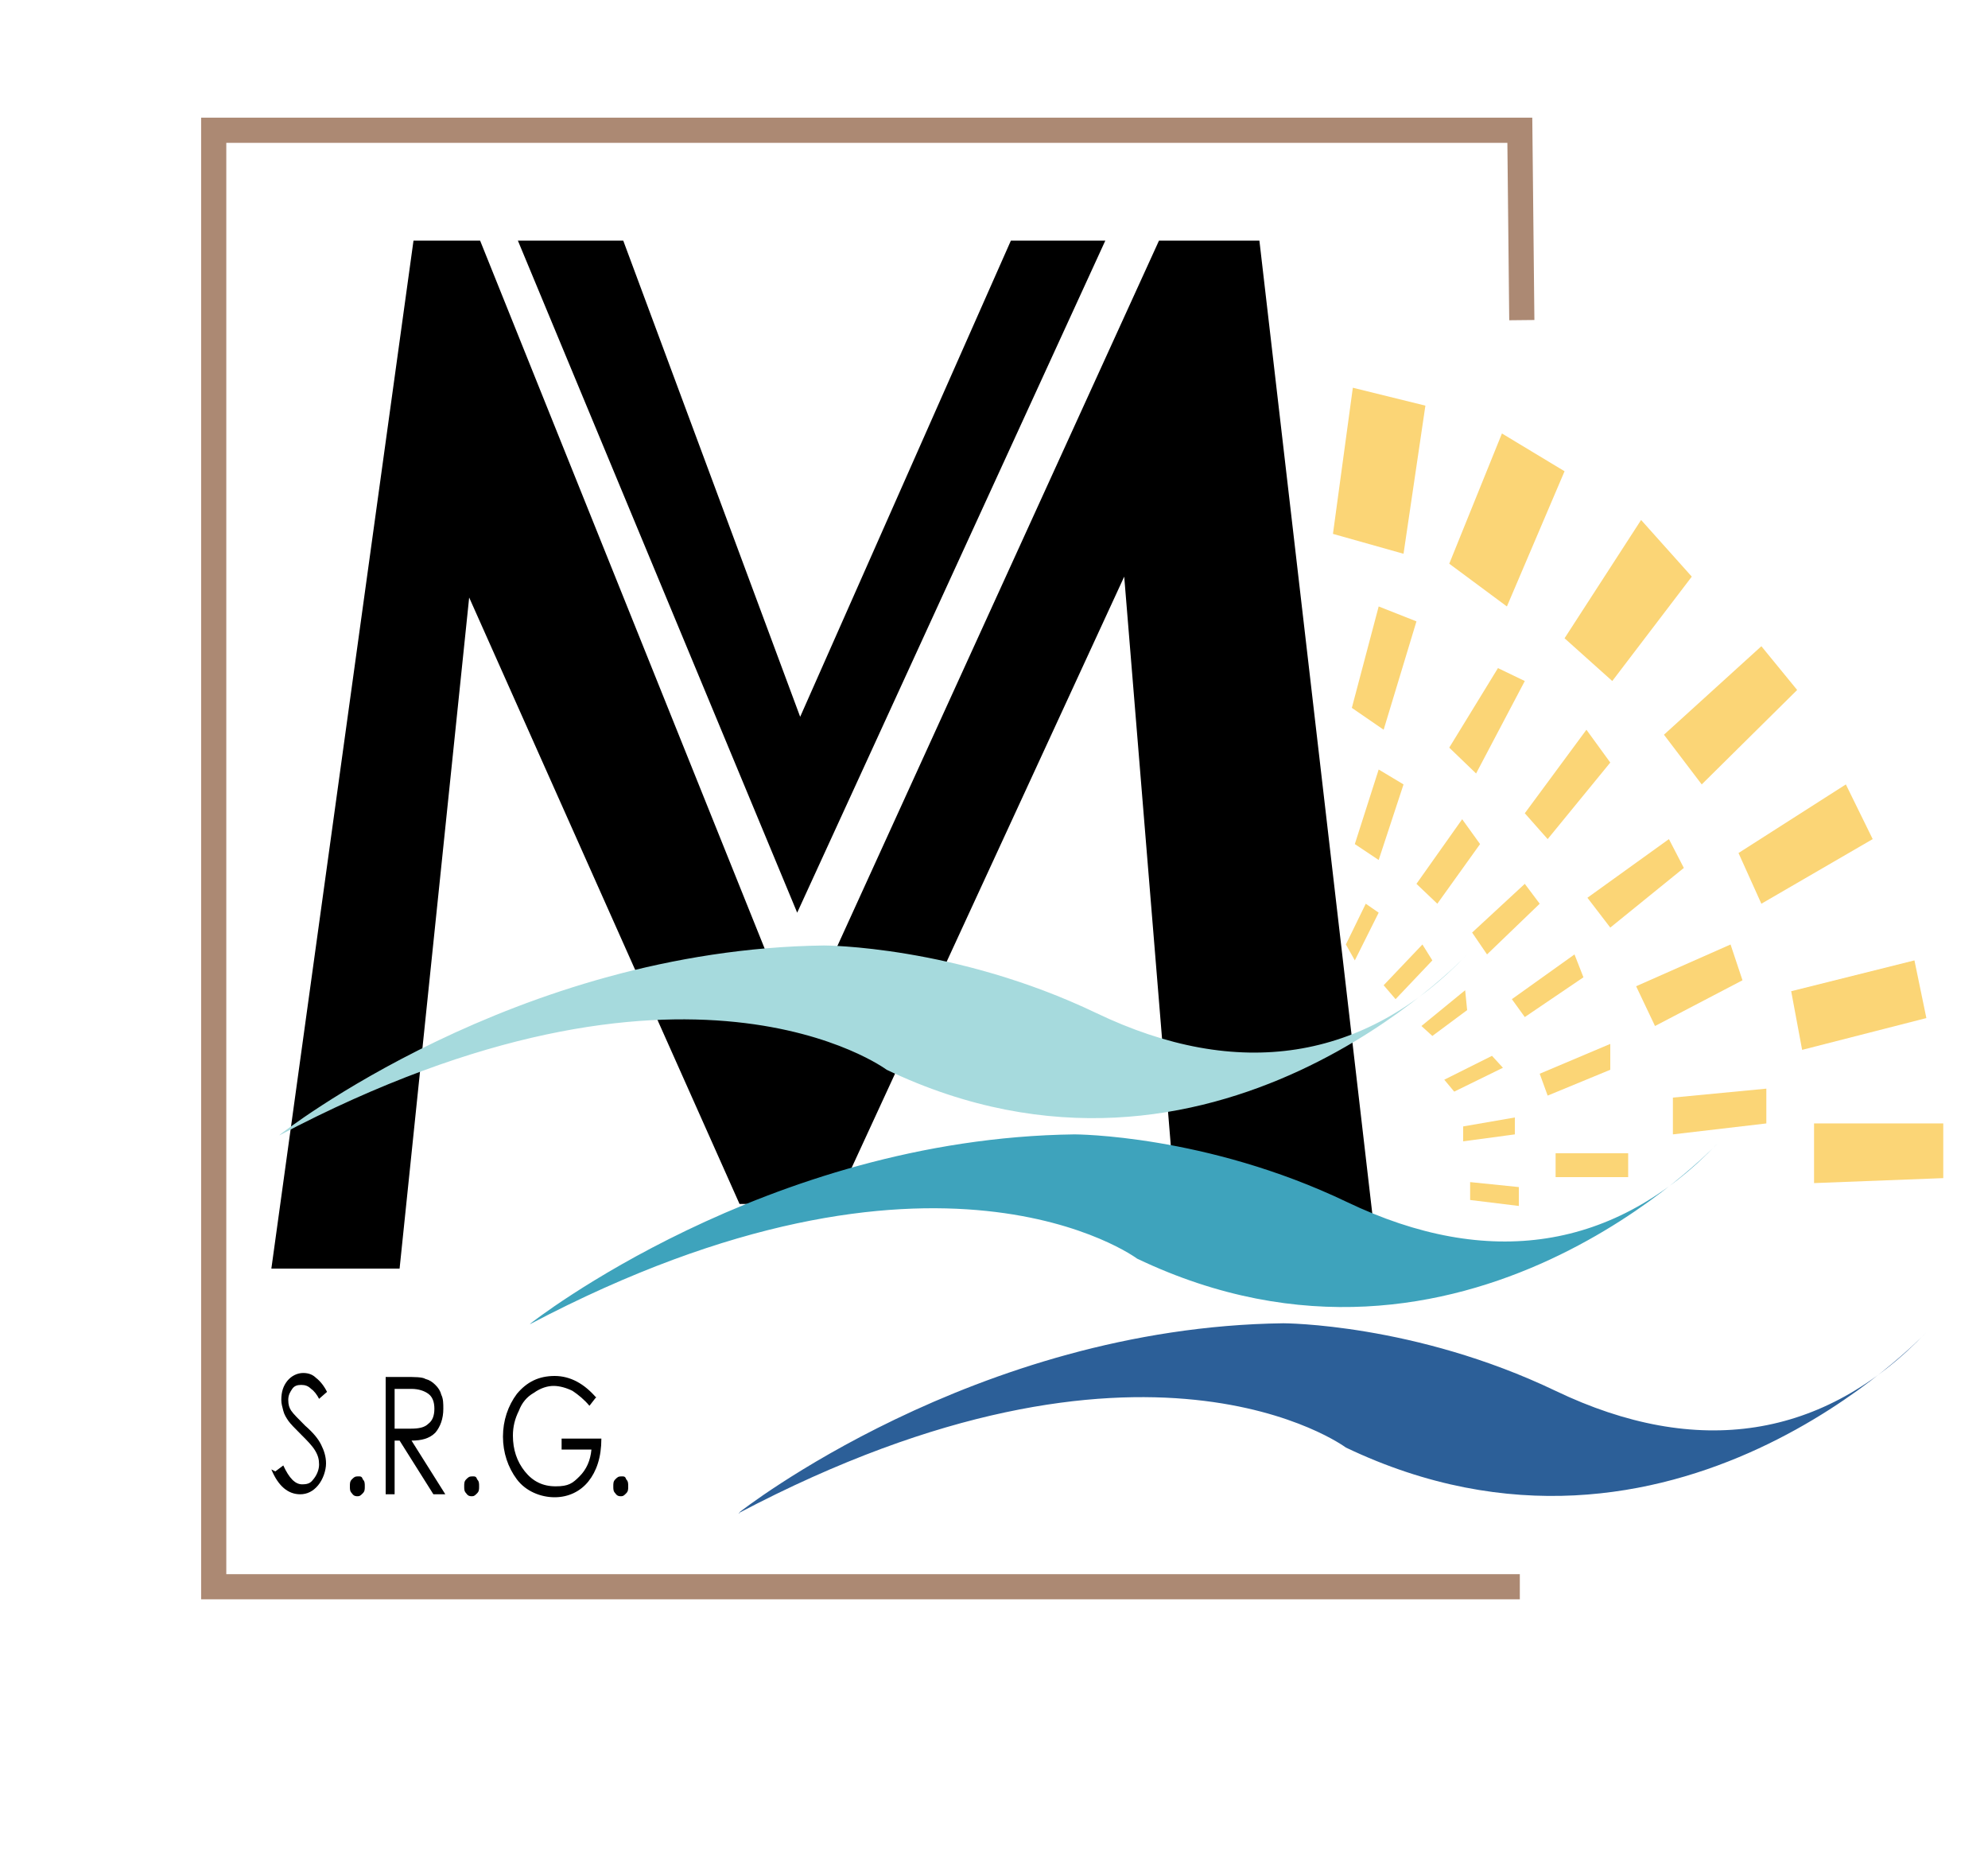 <svg xmlns="http://www.w3.org/2000/svg" version="1.1" xmlns:xlink="http://www.w3.org/1999/xlink" width="158" height="147"><svg width="158" height="147" viewBox="0 0 158 147" fill="none" xmlns="http://www.w3.org/2000/svg">
<path d="M58.776 120.159C58.776 120.159 77.42 105.465 101.989 105.149C101.989 105.149 112.417 105.149 123.635 110.521C134.853 115.893 144.965 114.392 153.102 105.86C153.102 105.86 132.957 127.427 106.966 115.024C106.966 115.024 91.087 103.174 58.697 120.238H58.776V120.159Z" fill="#2C5F98"></path>
<path d="M120.791 126.084H16.985V10.349H120.791L120.949 25.438" stroke="#AC8973" stroke-width="2" stroke-miterlimit="10"></path>
<path d="M41.159 19.118H49.533L63.595 56.959L80.343 19.118H87.848L63.358 72.522L41.159 19.118Z" fill="black"></path>
<path d="M21.567 100.804L32.864 19.118H38.157L63.437 82.002L92.114 19.118H100.093L109.573 100.804H93.852L89.349 45.82L66.36 95.669H58.776L37.288 47.479L31.758 100.804H21.567Z" fill="black"></path>
<path d="M42.186 105.149C42.186 105.149 60.83 90.455 85.399 90.139C85.399 90.139 95.827 90.139 107.045 95.511C118.263 100.883 128.375 99.382 136.512 90.85C136.512 90.85 116.367 112.417 90.376 100.014C90.376 100.014 74.497 88.164 42.107 105.228L42.186 105.149Z" fill="#3EA3BC"></path>
<path d="M22.278 90.139C22.278 90.139 40.922 75.445 65.491 75.129C65.491 75.129 75.919 75.129 87.137 80.501C98.355 85.873 108.467 84.372 116.604 75.84C116.604 75.84 96.459 97.407 70.468 85.004C70.468 85.004 54.589 73.154 22.199 90.218L22.278 90.139Z" fill="#A6DADD"></path>
<path d="M105.939 42.423L107.519 30.81L113.286 32.232L111.548 44.003L105.939 42.423Z" fill="#FBD576"></path>
<path d="M115.182 44.793L119.369 34.444L124.346 37.446L119.764 48.19L115.182 44.793Z" fill="#FBD576"></path>
<path d="M124.346 50.718L130.429 41.317L134.458 45.82L128.138 54.115L124.346 50.718Z" fill="#FBD576"></path>
<path d="M132.246 58.381L139.988 51.35L142.832 54.826L135.248 62.331L132.246 58.381Z" fill="#FBD576"></path>
<path d="M138.171 67.782L146.703 62.331L148.836 66.676L139.988 71.811L138.171 67.782Z" fill="#FBD576"></path>
<path d="M142.358 78.763L152.154 76.314L153.102 80.897L143.227 83.424L142.358 78.763Z" fill="#FBD576"></path>
<path d="M144.175 89.269H154.445V93.615L144.175 94.01V89.269Z" fill="#FBD576"></path>
<path d="M107.44 56.248L109.573 48.19L112.575 49.375L109.968 57.986L107.44 56.248Z" fill="#FBD576"></path>
<path d="M115.182 59.408L119.053 53.088L121.186 54.115L117.315 61.462L115.182 59.408Z" fill="#FBD576"></path>
<path d="M121.186 64.622L126.084 57.986L127.98 60.593L123.003 66.676L121.186 64.622Z" fill="#FBD576"></path>
<path d="M126.163 71.337L132.641 66.676L133.826 68.967L127.98 73.707L126.163 71.337Z" fill="#FBD576"></path>
<path d="M130.034 78.368L137.539 75.05L138.487 77.894L131.535 81.528L130.034 78.368Z" fill="#FBD576"></path>
<path d="M132.957 87.216L140.383 86.505V89.27L132.957 90.139V87.216Z" fill="#FBD576"></path>
<path d="M107.677 67.072L109.573 61.147L111.548 62.331L109.573 68.335L107.677 67.072Z" fill="#FBD576"></path>
<path d="M112.575 70.231L116.209 65.096L117.631 67.071L114.234 71.811L112.575 70.231Z" fill="#FBD576"></path>
<path d="M116.999 74.102L121.186 70.231L122.371 71.811L118.184 75.84L116.999 74.102Z" fill="#FBD576"></path>
<path d="M120.159 79.395L125.136 75.84L125.847 77.657L121.186 80.817L120.159 79.395Z" fill="#FBD576"></path>
<path d="M122.371 85.32L127.98 82.95V85.004L123.003 87.058L122.371 85.32Z" fill="#FBD576"></path>
<path d="M129.402 91.64H123.635V93.536H129.402V91.64Z" fill="#FBD576"></path>
<path d="M106.966 75.049L108.546 71.811L109.573 72.522L107.677 76.314L106.966 75.049Z" fill="#FBD576"></path>
<path d="M109.968 78.289L113.049 75.05L113.839 76.314L110.916 79.395L109.968 78.289Z" fill="#FBD576"></path>
<path d="M112.97 81.528L116.446 78.684L116.604 80.264L113.839 82.318L112.97 81.528Z" fill="#FBD576"></path>
<path d="M114.787 85.794L118.579 83.898L119.448 84.846L115.577 86.742L114.787 85.794Z" fill="#FBD576"></path>
<path d="M116.288 89.507L120.396 88.796V90.139L116.288 90.692V89.507Z" fill="#FBD576"></path>
<path d="M116.841 93.931L120.712 94.326V95.827L116.841 95.353V93.931Z" fill="#FBD576"></path>
<path d="M21.883 116.92L22.515 116.446C22.989 117.473 23.463 117.947 24.016 117.947C24.569 117.947 24.727 117.789 24.964 117.473C25.201 117.157 25.359 116.762 25.359 116.367C25.359 115.972 25.28 115.656 25.043 115.261C24.806 114.866 24.411 114.471 23.937 113.997C23.463 113.523 23.068 113.128 22.91 112.891C22.752 112.654 22.594 112.417 22.515 112.101C22.436 111.785 22.357 111.548 22.357 111.232C22.357 110.6 22.515 110.126 22.831 109.731C23.147 109.336 23.621 109.099 24.095 109.099C24.569 109.099 24.885 109.257 25.122 109.494C25.438 109.731 25.754 110.126 25.991 110.6L25.359 111.153C25.201 110.837 24.964 110.521 24.727 110.363C24.49 110.126 24.253 110.047 23.937 110.047C23.621 110.047 23.384 110.126 23.226 110.363C23.068 110.6 22.91 110.837 22.91 111.232C22.91 111.627 22.989 111.864 23.147 112.101C23.305 112.338 23.7 112.733 24.253 113.286C24.885 113.839 25.28 114.313 25.517 114.787C25.754 115.261 25.912 115.735 25.912 116.288C25.912 116.841 25.675 117.552 25.28 118.026C24.885 118.5 24.411 118.737 23.858 118.737C22.91 118.737 22.12 118.105 21.567 116.762L21.883 116.92Z" fill="black"></path>
<path d="M27.808 118.104C27.808 117.867 27.808 117.709 27.966 117.551C28.124 117.393 28.203 117.314 28.44 117.314C28.677 117.314 28.756 117.314 28.835 117.551C28.993 117.709 28.993 117.867 28.993 118.104C28.993 118.341 28.993 118.499 28.835 118.657C28.677 118.815 28.598 118.894 28.44 118.894C28.282 118.894 28.124 118.894 27.966 118.657C27.808 118.499 27.808 118.341 27.808 118.104Z" fill="black"></path>
<path d="M30.652 109.415H32.153C32.943 109.415 33.575 109.415 33.812 109.573C34.128 109.652 34.365 109.81 34.602 110.047C34.839 110.284 34.997 110.521 35.076 110.837C35.234 111.153 35.234 111.548 35.234 111.943C35.234 112.733 34.997 113.365 34.602 113.839C34.128 114.313 33.496 114.471 32.706 114.471L35.392 118.737H34.444L31.758 114.471H31.363V118.737H30.652V109.494V109.415ZM31.363 110.363V113.523H32.627C33.259 113.523 33.733 113.444 34.049 113.128C34.365 112.891 34.523 112.496 34.523 111.943C34.523 111.39 34.365 110.995 34.049 110.758C33.733 110.521 33.259 110.363 32.706 110.363H31.363Z" fill="black"></path>
<path d="M36.893 118.104C36.893 117.867 36.893 117.709 37.051 117.551C37.209 117.393 37.288 117.314 37.525 117.314C37.762 117.314 37.841 117.314 37.92 117.551C38.078 117.709 38.078 117.867 38.078 118.104C38.078 118.341 38.078 118.499 37.92 118.657C37.762 118.815 37.683 118.894 37.525 118.894C37.367 118.894 37.209 118.894 37.051 118.657C36.893 118.499 36.893 118.341 36.893 118.104Z" fill="black"></path>
<path d="M47.4 110.995L46.847 111.706C46.452 111.232 45.978 110.837 45.504 110.521C45.03 110.284 44.477 110.126 44.003 110.126C43.529 110.126 42.976 110.284 42.423 110.679C41.87 110.995 41.475 111.469 41.238 112.101C40.922 112.733 40.764 113.365 40.764 114.076C40.764 115.182 41.08 116.13 41.712 116.92C42.344 117.71 43.134 118.105 44.161 118.105C45.188 118.105 45.504 117.868 46.057 117.315C46.61 116.762 46.926 116.051 47.005 115.182H44.635V114.313H47.795C47.795 115.814 47.4 116.92 46.768 117.71C46.136 118.5 45.188 118.974 44.082 118.974C42.976 118.974 41.791 118.5 41.08 117.552C40.369 116.604 39.974 115.419 39.974 114.155C39.974 112.891 40.369 111.706 41.08 110.758C41.87 109.81 42.818 109.336 44.082 109.336C45.346 109.336 46.452 109.968 47.4 111.074V110.995Z" fill="black"></path>
<path d="M48.743 118.104C48.743 117.867 48.743 117.709 48.901 117.551C49.059 117.393 49.138 117.314 49.375 117.314C49.612 117.314 49.691 117.314 49.77 117.551C49.928 117.709 49.928 117.867 49.928 118.104C49.928 118.341 49.928 118.499 49.77 118.657C49.612 118.815 49.533 118.894 49.375 118.894C49.217 118.894 49.059 118.894 48.901 118.657C48.743 118.499 48.743 118.341 48.743 118.104Z" fill="black"></path>
</svg><style>@media (prefers-color-scheme: light) { :root { filter: none; } }
@media (prefers-color-scheme: dark) { :root { filter: none; } }
</style></svg>